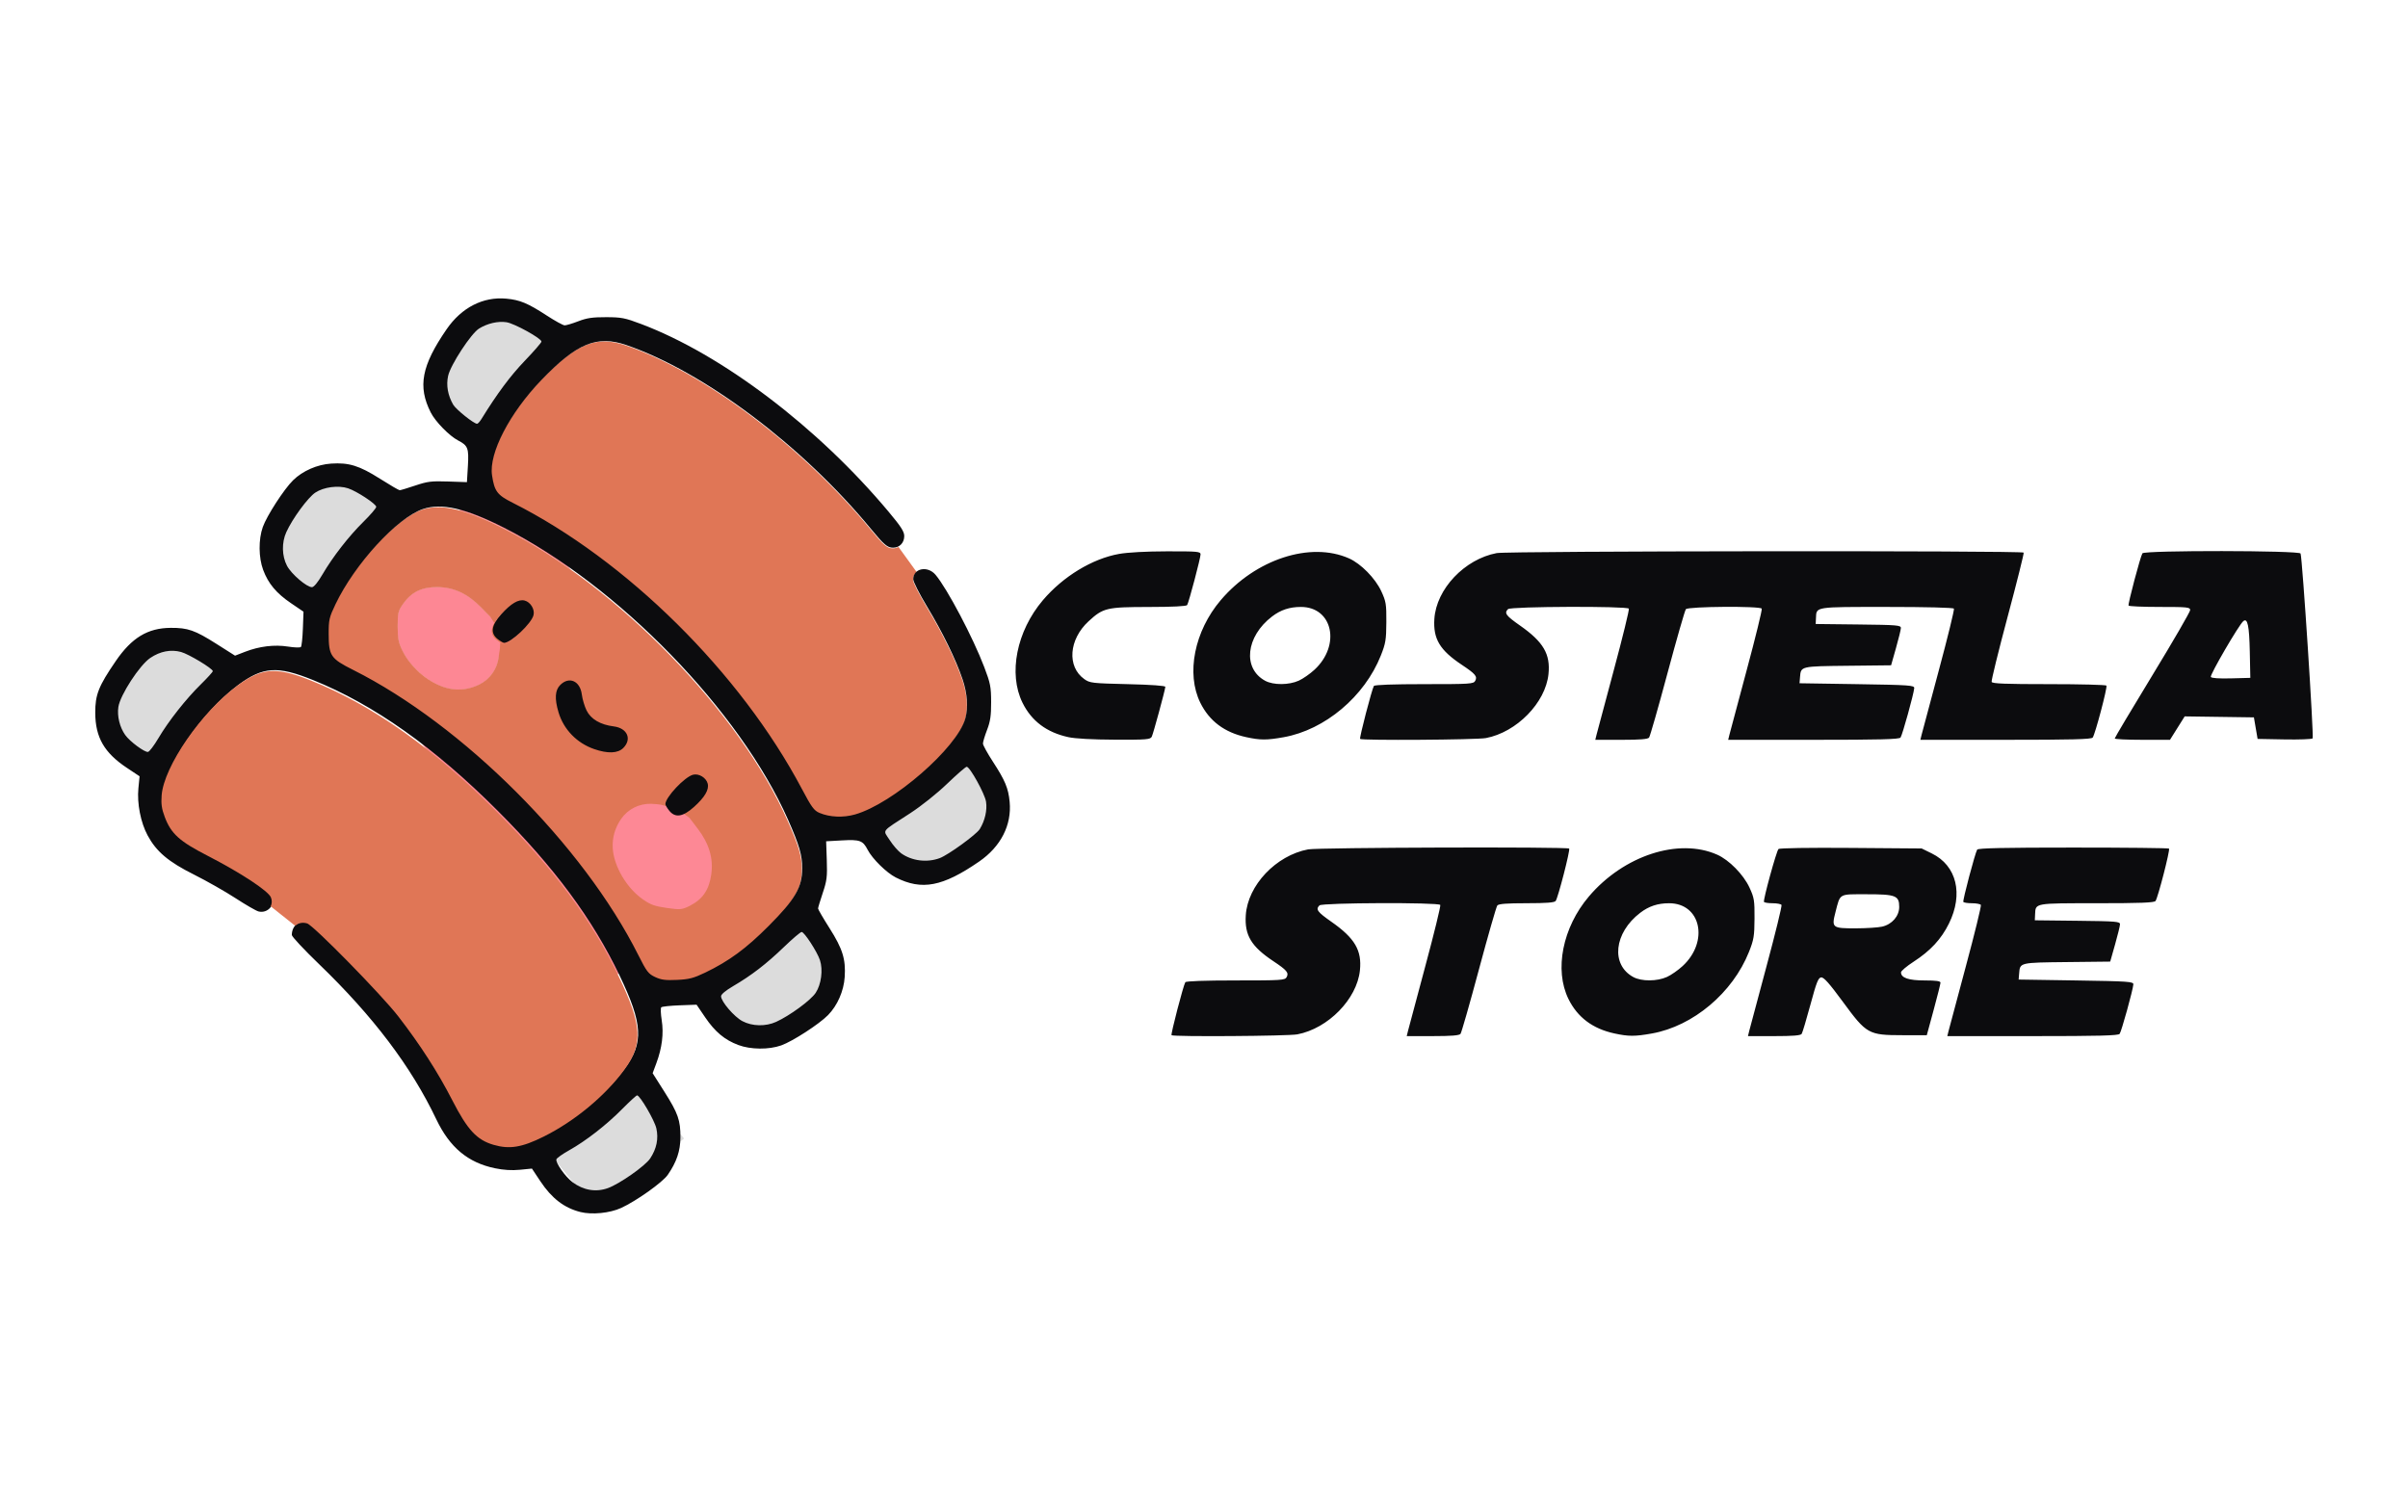 <?xml version="1.0" encoding="UTF-8" standalone="no"?>
<!-- Created with Inkscape (http://www.inkscape.org/) -->

<svg
   xmlns:dc="http://purl.org/dc/elements/1.1/"
   xmlns:cc="http://creativecommons.org/ns#"
   xmlns:rdf="http://www.w3.org/1999/02/22-rdf-syntax-ns#"
   xmlns:svg="http://www.w3.org/2000/svg"
   xmlns="http://www.w3.org/2000/svg"
   xmlns:sodipodi="http://sodipodi.sourceforge.net/DTD/sodipodi-0.dtd"
   xmlns:inkscape="http://www.inkscape.org/namespaces/inkscape"
   width="473mm"
   height="297mm"
   viewBox="0 0 473 297"
   version="1.1"
   id="svg8"
   inkscape:version="0.92.5 (2060ec1f9f, 2020-04-08)"
   sodipodi:docname="logo.svg">
  <defs
     id="defs2" />
  <sodipodi:namedview
     id="base"
     pagecolor="#ffffff"
     bordercolor="#666666"
     borderopacity="1.0"
     inkscape:pageopacity="0.0"
     inkscape:pageshadow="2"
     inkscape:zoom="0.25"
     inkscape:cx="1262.6472"
     inkscape:cy="553.13255"
     inkscape:document-units="mm"
     inkscape:current-layer="layer1"
     showgrid="false"
     inkscape:window-width="1352"
     inkscape:window-height="728"
     inkscape:window-x="6"
     inkscape:window-y="32"
     inkscape:window-maximized="0" />
  <g
     inkscape:label="Camada 1"
     inkscape:groupmode="layer"
     id="layer1">
    <g
       id="g1272"
       transform="translate(202.845,21.945)">
      <rect
         y="93.501"
         x="-60.877"
         height="22.001"
         width="59.261"
         id="rect1216"
         style="opacity:0.99;fill:#dcdcdc;fill-opacity:1;stroke:none;stroke-width:0.824;stroke-miterlimit:4;stroke-dasharray:none;stroke-opacity:1"
         transform="matrix(0.797,0.603,-0.613,0.79,0,0)" />
      <rect
         style="opacity:0.99;fill:#dcdcdc;fill-opacity:1;stroke:none;stroke-width:0.824;stroke-miterlimit:4;stroke-dasharray:none;stroke-opacity:1"
         id="rect1214"
         width="59.261"
         height="22.001"
         x="-66.138"
         y="138.507"
         transform="matrix(0.797,0.603,-0.613,0.79,0,0)" />
      <rect
         y="184.411"
         x="-71.645"
         height="22.001"
         width="59.261"
         id="rect1212"
         style="opacity:0.99;fill:#dcdcdc;fill-opacity:1;stroke:none;stroke-width:0.824;stroke-miterlimit:4;stroke-dasharray:none;stroke-opacity:1"
         transform="matrix(0.797,0.603,-0.613,0.79,0,0)" />
      <rect
         y="90.408"
         x="74.856"
         height="22.333"
         width="28.779"
         id="rect1210"
         style="opacity:0.99;fill:#dcdcdc;fill-opacity:1;stroke:none;stroke-width:1.15;stroke-miterlimit:4;stroke-dasharray:none;stroke-opacity:1"
         transform="matrix(0.632,0.775,-0.776,0.631,0,0)" />
      <rect
         style="opacity:0.99;fill:#dcdcdc;fill-opacity:1;stroke:none;stroke-width:1.15;stroke-miterlimit:4;stroke-dasharray:none;stroke-opacity:1"
         id="rect1208"
         width="28.779"
         height="22.333"
         x="78.925"
         y="136.41"
         transform="matrix(0.632,0.775,-0.776,0.631,0,0)" />
      <path
         inkscape:connector-curvature="0"
         id="path1248"
         d="m -378.945,362.754 c -1.044,-0.003 -2.144,0.208 -3.307,0.635 -1.163,0.427 -2.388,1.071 -3.678,1.934 -1.29,0.862 -2.646,1.944 -4.072,3.246 -1.427,1.303 -2.924,2.826 -4.496,4.574 -1.872,2.082 -3.327,3.999 -4.369,5.775 -0.521,0.888 -0.938,1.741 -1.252,2.561 -0.314,0.819 -0.526,1.605 -0.635,2.361 -0.109,0.756 -0.116,1.482 -0.019,2.18 0.096,0.698 0.296,1.368 0.596,2.014 0.3,0.645 0.702,1.266 1.205,1.863 0.504,0.598 1.108,1.173 1.814,1.729 0.966,0.76 1.982,1.45 2.84,1.951 0.858,0.501 1.559,0.812 1.895,0.812 0.633,0 1.426,-0.223 2.33,-0.627 0.904,-0.404 1.918,-0.987 3,-1.707 2.163,-1.44 4.59,-3.425 6.906,-5.605 2.316,-2.18 4.522,-4.555 6.248,-6.775 0.863,-1.11 1.604,-2.183 2.18,-3.172 0.576,-0.989 0.986,-1.895 1.182,-2.676 0.271,-1.08 0.267,-2.229 0.039,-3.363 -0.228,-1.134 -0.679,-2.253 -1.301,-3.271 -0.622,-1.019 -1.416,-1.938 -2.328,-2.67 -0.912,-0.732 -1.944,-1.279 -3.043,-1.555 -0.56,-0.141 -1.138,-0.211 -1.734,-0.213 z"
         style="opacity:0.99;fill:#fd8794;fill-opacity:1;stroke:none;stroke-width:2.586;stroke-miterlimit:4;stroke-dasharray:none;stroke-opacity:1"
         transform="scale(0.265)" />
      <path
         sodipodi:nodetypes="ccccccccssscccsscccccsccsccccccccccsc"
         inkscape:connector-curvature="0"
         id="path1246"
         d="m -441.26,352.439 c -2.888,-0.016 -5.535,0.208 -7.977,0.688 -2.441,0.48 -4.677,1.215 -6.742,2.225 -2.065,1.01 -3.958,2.294 -5.719,3.869 -1.76,1.575 -3.387,3.44 -4.914,5.615 -0.93,1.325 -1.648,2.404 -2.203,3.436 -0.555,1.032 -0.946,2.016 -1.221,3.145 -0.275,1.129 -0.434,2.403 -0.523,4.02 -0.09,1.616 -0.111,3.573 -0.111,6.066 0,2.286 0.037,4.183 0.139,5.84 0.102,1.657 0.269,3.072 0.531,4.396 0.263,1.324 0.621,2.557 1.104,3.846 0.482,1.288 1.089,2.632 1.85,4.182 0.813,1.656 1.757,3.292 2.812,4.893 1.055,1.6 2.222,3.166 3.48,4.68 1.258,1.513 2.609,2.974 4.031,4.369 1.423,1.395 2.919,2.725 4.467,3.971 1.548,1.246 3.148,2.408 4.783,3.473 1.635,1.065 3.304,2.033 4.986,2.887 1.683,0.853 3.38,1.591 5.072,2.201 1.692,0.61 3.379,1.092 5.041,1.428 1.907,0.385 3.805,0.609 5.691,0.672 1.887,0.063 3.763,-0.036 5.627,-0.295 1.864,-0.259 3.719,-0.679 5.559,-1.26 1.84,-0.581 3.667,-1.324 5.48,-2.227 1.947,-0.969 3.742,-2.176 5.357,-3.576 1.615,-1.4 3.049,-2.993 4.271,-4.738 1.223,-1.745 2.236,-3.641 3.006,-5.645 0.77,-2.004 1.299,-4.116 1.557,-6.293 0.187,-1.575 0.312,-2.8 0.332,-3.816 0.02,-1.016 -0.064,-1.822 -0.299,-2.559 -6.85,-9.465 -7.657,-11.755 -6.205,-23.414 L -409,367.365 c -2.47,-2.522 -4.967,-4.711 -7.512,-6.578 -2.545,-1.867 -5.138,-3.412 -7.799,-4.643 -2.661,-1.231 -5.389,-2.149 -8.207,-2.764 -2.818,-0.614 -5.726,-0.925 -8.742,-0.941 z"
         style="opacity:0.99;fill:#fd8794;fill-opacity:1;stroke:none;stroke-width:2.586;stroke-miterlimit:4;stroke-dasharray:none;stroke-opacity:1"
         transform="scale(0.265)" />
      <path
         inkscape:connector-curvature="0"
         id="path1244"
         d="m -293.451,624.924 c -2.362,-4.65 -4.834,-9.317 -7.496,-14.004 -2.923,-5.147 -6.022,-10.313 -9.281,-15.479 -3.26,-5.166 -6.68,-10.333 -10.248,-15.49 -3.568,-5.157 -7.285,-10.304 -11.135,-15.426 -3.85,-5.121 -7.833,-10.217 -11.938,-15.275 -4.104,-5.058 -8.329,-10.078 -12.66,-15.045 -4.331,-4.967 -8.768,-9.883 -13.299,-14.732 -4.53,-4.849 -9.153,-9.632 -13.855,-14.336 -4.703,-4.704 -9.485,-9.33 -14.332,-13.861 -4.848,-4.531 -9.761,-8.969 -14.727,-13.301 -4.965,-4.331 -9.982,-8.556 -15.037,-12.66 -5.055,-4.104 -10.149,-8.086 -15.268,-11.936 -5.118,-3.849 -10.26,-7.565 -15.414,-11.133 -5.154,-3.567 -10.318,-6.988 -15.48,-10.246 -2.711,-1.711 -5.415,-3.251 -8.123,-4.871 l 160.158,226.68 z"
         style="opacity:0.99;fill:#fd8794;fill-opacity:1;stroke:none;stroke-width:2.586;stroke-miterlimit:4;stroke-dasharray:none;stroke-opacity:1"
         transform="scale(0.265)" />
      <path
         sodipodi:nodetypes="cscccccccsccccccccsccscccccsscccssscccccccccccccccssccsscccccccsccccc"
         inkscape:connector-curvature="0"
         id="path1242"
         d="m -441.26,352.439 c 3.017,0.017 5.924,0.327 8.742,0.941 2.818,0.614 5.546,1.533 8.207,2.764 2.661,1.231 5.254,2.776 7.799,4.643 2.545,1.867 5.041,4.056 7.512,6.578 l 7.004,7.15 14.529,7.197 c -0.201,1.71 -7.716,3.028 -7.748,4.107 -0.033,1.08 17.418,-2.329 17.646,-1.572 0.229,0.756 -4.639,4.927 -4.057,5.666 0.582,0.739 -1.029,-1.029 0,0 1.013,1.013 1.428,4.394 2.008,5.129 0.579,0.735 -6.284,2.151 -6.049,2.887 0.235,0.736 -6.556,1.855 -6.576,2.871 -0.02,1.016 -3.396,1.929 -3.582,3.504 -0.258,2.177 -0.786,4.289 -1.557,6.293 -0.77,2.004 -1.783,3.9 -3.006,5.645 -1.223,1.745 -2.657,3.338 -4.271,4.738 -1.615,1.4 -3.41,2.607 -5.357,3.576 -1.814,0.903 -3.64,1.645 -5.48,2.227 -1.84,0.581 -3.694,1.001 -5.559,1.26 -1.864,0.259 -3.74,0.358 -5.627,0.295 -1.887,-0.063 -3.784,-0.286 -5.691,-0.672 -1.662,-0.336 -3.349,-0.818 -5.041,-1.428 -1.692,-0.61 -3.389,-1.348 -5.072,-2.201 -1.683,-0.853 -3.351,-1.822 -4.986,-2.887 -1.635,-1.065 -3.235,-2.227 -4.783,-3.473 -1.548,-1.246 -3.044,-2.575 -4.467,-3.971 -1.423,-1.395 -2.773,-2.856 -4.031,-4.369 -1.258,-1.513 -2.425,-3.079 -3.48,-4.68 -1.055,-1.6 -1.999,-3.236 -2.812,-4.893 -0.761,-1.549 -1.367,-2.893 -1.85,-4.182 -0.482,-1.288 -0.841,-2.522 -1.104,-3.846 -0.263,-1.324 -0.429,-2.74 -0.531,-4.396 -0.102,-1.657 -0.139,-3.554 -0.139,-5.84 0,-2.494 0.021,-4.45 0.111,-6.066 0.09,-1.616 0.249,-2.891 0.523,-4.02 0.275,-1.129 0.666,-2.113 1.221,-3.145 0.555,-1.031 1.273,-2.111 2.203,-3.436 1.527,-2.175 3.154,-4.04 4.914,-5.615 1.76,-1.575 3.654,-2.859 5.719,-3.869 2.065,-1.01 4.301,-1.745 6.742,-2.225 2.441,-0.479 5.088,-0.703 7.977,-0.688 z m 62.314,10.314 c 0.597,0.002 1.174,0.072 1.734,0.213 1.099,0.276 2.13,0.822 3.043,1.555 0.913,0.732 1.706,1.651 2.328,2.67 0.622,1.019 1.073,2.137 1.301,3.271 0.228,1.134 0.232,2.284 -0.039,3.363 -0.196,0.781 -0.606,1.687 -1.182,2.676 -0.576,0.989 -1.317,2.062 -2.18,3.172 -1.726,2.22 -3.932,4.595 -6.248,6.775 -2.316,2.18 -4.743,4.166 -6.906,5.605 -1.082,0.72 -2.096,1.303 -3,1.707 -0.904,0.404 -1.697,0.627 -2.33,0.627 -0.335,0 -1.036,-0.312 -1.895,-0.812 -0.858,-0.501 -1.874,-1.191 -2.84,-1.951 -0.706,-0.555 -1.311,-1.131 -1.814,-1.729 -0.504,-0.598 -0.905,-1.218 -1.205,-1.863 -0.3,-0.645 -0.5,-1.316 -0.596,-2.014 -0.096,-0.698 -0.089,-1.424 0.019,-2.18 0.109,-0.756 0.32,-1.542 0.635,-2.361 0.314,-0.819 0.731,-1.673 1.252,-2.561 1.042,-1.776 2.497,-3.693 4.369,-5.775 1.572,-1.748 3.07,-3.272 4.496,-4.574 1.427,-1.303 2.782,-2.384 4.072,-3.246 1.29,-0.862 2.515,-1.506 3.678,-1.934 1.163,-0.427 2.263,-0.637 3.307,-0.635 z"
         style="opacity:0.99;fill:#fd8794;fill-opacity:1;stroke:none;stroke-width:2.586;stroke-miterlimit:4;stroke-dasharray:none;stroke-opacity:1"
         transform="scale(0.265)" />
      <path
         inkscape:connector-curvature="0"
         id="rect315"
         d="m -395.15,264.994 -29.945,30.742 c 1.56,0.415 2.973,0.642 4.627,1.172 4.022,1.289 8.33,2.92 12.963,4.904 4.633,1.984 9.592,4.32 14.92,7.018 5.294,2.68 10.61,5.557 15.936,8.615 5.325,3.058 10.659,6.297 15.986,9.703 5.327,3.406 10.648,6.979 15.947,10.701 0.724,0.509 1.439,1.072 2.162,1.586 z"
         style="opacity:0.99;fill:#fd8794;fill-opacity:1;stroke:none;stroke-width:2.586;stroke-miterlimit:4;stroke-dasharray:none;stroke-opacity:1"
         transform="scale(0.265)" />
      <path
         inkscape:connector-curvature="0"
         id="path1196"
         d="m -250.447,492.09 c -0.564,0.004 -1.122,0.07 -1.662,0.205 -0.78,0.196 -1.687,0.606 -2.676,1.182 -0.989,0.576 -2.062,1.317 -3.172,2.18 -2.22,1.726 -4.594,3.934 -6.773,6.25 -2.18,2.316 -4.166,4.743 -5.605,6.906 -0.72,1.082 -1.303,2.096 -1.707,3 -0.404,0.904 -0.627,1.697 -0.627,2.33 0,0.335 0.312,1.035 0.812,1.893 0.501,0.858 1.191,1.874 1.951,2.84 0.555,0.706 1.131,1.311 1.729,1.814 0.598,0.504 1.218,0.905 1.863,1.205 0.645,0.3 1.314,0.5 2.012,0.596 0.698,0.096 1.424,0.089 2.18,-0.019 0.756,-0.109 1.542,-0.32 2.361,-0.635 0.819,-0.314 1.673,-0.731 2.561,-1.252 1.776,-1.042 3.693,-2.497 5.775,-4.369 1.998,-1.796 3.703,-3.494 5.119,-5.102 1.416,-1.607 2.544,-3.125 3.387,-4.557 0.843,-1.432 1.401,-2.779 1.678,-4.049 0.277,-1.269 0.273,-2.46 -0.008,-3.58 -0.241,-0.961 -0.69,-1.872 -1.289,-2.695 -0.599,-0.824 -1.349,-1.561 -2.191,-2.178 -0.843,-0.616 -1.778,-1.11 -2.75,-1.449 -0.972,-0.339 -1.98,-0.523 -2.967,-0.516 z"
         style="fill:#e07656;stroke-width:1.333"
         transform="scale(0.265)" />
      <path
         inkscape:connector-curvature="0"
         id="path1190"
         d="m -343.711,422.316 c -1.147,0.005 -2.335,0.273 -3.52,0.824 -1.184,0.551 -2.364,1.384 -3.5,2.52 -0.971,0.971 -1.725,2.093 -2.262,3.387 -0.537,1.294 -0.857,2.758 -0.963,4.418 -0.105,1.66 0.005,3.514 0.328,5.584 0.323,2.07 0.86,4.355 1.609,6.879 0.472,1.59 1.039,3.14 1.695,4.645 0.656,1.504 1.401,2.961 2.229,4.367 0.828,1.406 1.738,2.76 2.725,4.055 0.987,1.295 2.051,2.531 3.186,3.703 1.135,1.172 2.339,2.28 3.609,3.316 1.27,1.036 2.605,2.001 3.998,2.889 1.393,0.888 2.845,1.698 4.35,2.426 1.505,0.727 3.062,1.372 4.666,1.926 2.531,0.875 4.895,1.513 7.082,1.916 2.187,0.403 4.196,0.57 6.014,0.502 1.818,-0.068 3.445,-0.369 4.869,-0.906 1.424,-0.537 2.646,-1.31 3.652,-2.316 0.826,-0.826 1.492,-1.675 2.006,-2.533 0.514,-0.858 0.877,-1.723 1.094,-2.58 0.217,-0.857 0.288,-1.707 0.223,-2.529 -0.066,-0.823 -0.27,-1.619 -0.604,-2.375 -0.334,-0.756 -0.797,-1.469 -1.385,-2.125 -0.587,-0.656 -1.299,-1.255 -2.125,-1.777 -0.826,-0.523 -1.768,-0.97 -2.818,-1.326 -1.051,-0.357 -2.21,-0.622 -3.471,-0.779 -2.471,-0.309 -4.766,-0.801 -6.869,-1.465 -2.104,-0.664 -4.015,-1.499 -5.717,-2.498 -1.702,-0.999 -3.195,-2.161 -4.461,-3.475 -1.266,-1.314 -2.306,-2.779 -3.102,-4.387 -0.755,-1.525 -1.53,-3.62 -2.17,-5.77 -0.64,-2.149 -1.146,-4.352 -1.363,-6.088 -0.207,-1.654 -0.6,-3.135 -1.141,-4.424 -0.541,-1.289 -1.229,-2.387 -2.029,-3.277 -0.8,-0.891 -1.712,-1.574 -2.697,-2.033 -0.985,-0.46 -2.044,-0.696 -3.139,-0.691 z"
         style="fill:#e07656;stroke-width:1.333"
         transform="scale(0.265)" />
      <path
         inkscape:connector-curvature="0"
         id="path1188"
         d="m -343.711,422.316 c 1.095,-0.005 2.154,0.232 3.139,0.691 0.985,0.46 1.897,1.142 2.697,2.033 0.8,0.891 1.488,1.988 2.029,3.277 0.541,1.289 0.934,2.77 1.141,4.424 0.217,1.736 0.723,3.939 1.363,6.088 0.64,2.149 1.415,4.244 2.17,5.77 0.796,1.608 1.836,3.073 3.102,4.387 1.266,1.314 2.759,2.476 4.461,3.475 1.702,0.999 3.613,1.834 5.717,2.498 2.104,0.664 4.399,1.156 6.869,1.465 1.26,0.158 2.42,0.423 3.471,0.779 1.051,0.357 1.992,0.804 2.818,1.326 0.826,0.523 1.538,1.122 2.125,1.777 0.587,0.656 1.051,1.369 1.385,2.125 0.334,0.756 0.538,1.552 0.604,2.375 0.066,0.823 -0.006,1.672 -0.223,2.529 -0.217,0.857 -0.58,1.722 -1.094,2.58 -0.514,0.858 -1.18,1.707 -2.006,2.533 -1.006,1.006 -2.228,1.779 -3.652,2.316 -1.424,0.537 -3.051,0.839 -4.869,0.906 -1.818,0.068 -3.827,-0.099 -6.014,-0.502 -2.187,-0.403 -4.551,-1.041 -7.082,-1.916 -1.604,-0.554 -3.161,-1.198 -4.666,-1.926 -1.505,-0.727 -2.956,-1.538 -4.35,-2.426 -1.393,-0.888 -2.728,-1.853 -3.998,-2.889 -1.27,-1.036 -2.475,-2.145 -3.609,-3.316 -1.135,-1.172 -2.198,-2.408 -3.186,-3.703 -0.987,-1.295 -1.897,-2.649 -2.725,-4.055 -0.828,-1.406 -1.573,-2.863 -2.229,-4.367 -0.656,-1.504 -1.223,-3.055 -1.695,-4.645 -0.749,-2.524 -1.286,-4.809 -1.609,-6.879 -0.323,-2.07 -0.434,-3.924 -0.328,-5.584 0.105,-1.66 0.426,-3.124 0.963,-4.418 0.537,-1.294 1.291,-2.416 2.262,-3.387 1.136,-1.136 2.316,-1.969 3.5,-2.52 1.184,-0.551 2.372,-0.82 3.52,-0.824 z"
         style="fill:#e07656;stroke-width:1.333"
         transform="scale(0.265)" />
      <path
         inkscape:connector-curvature="0"
         id="path1184"
         d="m -378.945,362.754 c -1.044,-0.003 -2.144,0.208 -3.307,0.635 -1.163,0.427 -2.388,1.071 -3.678,1.934 -1.29,0.862 -2.646,1.944 -4.072,3.246 -1.427,1.303 -2.924,2.826 -4.496,4.574 -1.872,2.082 -3.327,3.999 -4.369,5.775 -0.521,0.888 -0.938,1.741 -1.252,2.561 -0.314,0.819 -0.526,1.605 -0.635,2.361 -0.109,0.756 -0.116,1.482 -0.019,2.18 0.096,0.698 0.296,1.368 0.596,2.014 0.3,0.645 0.702,1.266 1.205,1.863 0.504,0.598 1.108,1.173 1.814,1.729 0.966,0.76 1.982,1.45 2.84,1.951 0.858,0.501 1.559,0.812 1.895,0.812 0.633,0 1.426,-0.223 2.33,-0.627 0.904,-0.404 1.918,-0.987 3,-1.707 2.163,-1.44 4.59,-3.425 6.906,-5.605 2.316,-2.18 4.522,-4.555 6.248,-6.775 0.863,-1.11 1.604,-2.183 2.18,-3.172 0.576,-0.989 0.986,-1.895 1.182,-2.676 0.271,-1.08 0.267,-2.229 0.039,-3.363 -0.228,-1.134 -0.679,-2.253 -1.301,-3.271 -0.622,-1.019 -1.416,-1.938 -2.328,-2.67 -0.912,-0.732 -1.944,-1.279 -3.043,-1.555 -0.56,-0.141 -1.138,-0.211 -1.734,-0.213 z"
         style="fill:#e07656;stroke-width:1.333"
         transform="scale(0.265)" />
      <path
         inkscape:connector-curvature="0"
         id="path1180"
         d="m -317.041,170.311 c -1.831,-0.018 -3.642,0.1 -5.447,0.361 -1.805,0.261 -3.605,0.664 -5.414,1.217 -1.809,0.552 -3.629,1.253 -5.473,2.109 -1.843,0.856 -3.71,1.867 -5.617,3.039 -1.907,1.172 -3.853,2.504 -5.854,4.004 -2,1.5 -4.054,3.169 -6.178,5.01 -4.247,3.681 -8.769,8.055 -13.688,13.172 -2.956,3.075 -5.784,6.232 -8.465,9.434 -2.681,3.202 -5.216,6.45 -7.584,9.705 -2.368,3.255 -4.57,6.518 -6.588,9.754 -2.017,3.235 -3.85,6.444 -5.479,9.586 -1.629,3.142 -3.054,6.219 -4.256,9.195 -1.202,2.976 -2.181,5.851 -2.918,8.588 -0.737,2.737 -1.234,5.336 -1.469,7.76 -0.235,2.424 -0.208,4.673 0.098,6.711 0.447,2.98 0.909,5.383 1.529,7.402 0.31,1.01 0.661,1.924 1.068,2.766 0.408,0.842 0.871,1.612 1.412,2.334 1.082,1.443 2.467,2.693 4.297,3.943 1.83,1.25 4.105,2.501 6.971,3.941 5.282,2.656 10.565,5.473 15.838,8.441 5.273,2.968 10.536,6.088 15.781,9.35 5.245,3.262 10.472,6.666 15.67,10.203 5.198,3.537 10.368,7.205 15.5,10.998 5.132,3.793 10.226,7.71 15.273,11.74 5.047,4.03 10.047,8.174 14.99,12.422 4.943,4.248 9.829,8.601 14.648,13.049 4.82,4.448 9.572,8.991 14.25,13.619 4.678,4.629 9.279,9.342 13.795,14.133 4.516,4.79 8.949,9.656 13.285,14.59 4.336,4.933 8.576,9.934 12.713,14.992 4.137,5.058 8.171,10.173 12.09,15.336 3.919,5.163 7.723,10.373 11.404,15.623 3.681,5.25 7.239,10.538 10.664,15.855 3.425,5.317 6.717,10.665 9.867,16.031 3.15,5.366 6.158,10.752 9.014,16.148 1.802,3.405 3.266,6.114 4.514,8.287 1.247,2.173 2.277,3.812 3.209,5.078 0.932,1.266 1.765,2.159 2.619,2.842 0.854,0.683 1.73,1.156 2.746,1.58 1.92,0.802 3.976,1.43 6.117,1.883 2.141,0.453 4.366,0.73 6.627,0.828 2.261,0.098 4.557,0.018 6.836,-0.242 2.279,-0.26 4.542,-0.701 6.738,-1.324 1.756,-0.499 3.59,-1.127 5.484,-1.875 1.895,-0.748 3.85,-1.614 5.854,-2.584 4.006,-1.941 8.201,-4.301 12.461,-6.977 4.26,-2.676 8.587,-5.668 12.861,-8.871 4.275,-3.203 8.497,-6.617 12.547,-10.139 4.05,-3.521 7.927,-7.15 11.512,-10.781 3.585,-3.632 6.877,-7.267 9.758,-10.801 2.881,-3.534 5.348,-6.966 7.285,-10.193 0.968,-1.614 1.805,-3.176 2.492,-4.674 0.688,-1.498 1.227,-2.931 1.604,-4.287 0.571,-2.058 0.957,-4.242 1.156,-6.527 0.2,-2.285 0.214,-4.67 0.045,-7.133 -0.169,-2.463 -0.521,-5.002 -1.055,-7.592 -0.534,-2.59 -1.249,-5.231 -2.145,-7.898 -1.229,-3.661 -2.763,-7.661 -4.555,-11.904 -1.792,-4.243 -3.841,-8.728 -6.102,-13.361 -2.261,-4.633 -4.732,-9.415 -7.369,-14.248 -2.637,-4.833 -5.438,-9.716 -8.357,-14.557 -2.817,-4.671 -5.378,-9.283 -7.234,-12.951 -0.928,-1.834 -1.679,-3.432 -2.199,-4.684 -0.52,-1.251 -0.809,-2.156 -0.809,-2.604 0,-1.289 0.265,-2.427 0.736,-3.402 0.471,-0.976 1.148,-1.788 1.969,-2.428 l -13.514,-18.672 c -0.6,0.338 -1.251,0.603 -1.945,0.783 -0.694,0.18 -1.432,0.275 -2.203,0.275 -1.048,0 -1.989,-0.132 -2.963,-0.514 -0.974,-0.382 -1.98,-1.014 -3.164,-2.02 -1.184,-1.006 -2.545,-2.385 -4.223,-4.256 -1.678,-1.871 -3.674,-4.234 -6.131,-7.211 -6.378,-7.731 -13.1,-15.353 -20.092,-22.811 -6.992,-7.457 -14.252,-14.75 -21.711,-21.824 -7.459,-7.074 -15.115,-13.93 -22.895,-20.512 -7.78,-6.582 -15.684,-12.89 -23.639,-18.869 -7.955,-5.979 -15.961,-11.628 -23.945,-16.895 -7.984,-5.267 -15.946,-10.149 -23.812,-14.594 -3.933,-2.222 -7.842,-4.336 -11.719,-6.332 -3.877,-1.996 -7.722,-3.875 -11.523,-5.631 -3.802,-1.756 -7.561,-3.39 -11.27,-4.893 -3.709,-1.503 -7.366,-2.874 -10.963,-4.109 -2.727,-0.937 -5.347,-1.659 -7.896,-2.154 -2.549,-0.495 -5.027,-0.763 -7.469,-0.787 z"
         style="fill:#e07656;stroke-width:1.333"
         transform="scale(0.265)" />
      <rect
         y="180.527"
         x="84.528"
         height="22.333"
         width="28.779"
         id="rect1206"
         style="opacity:0.99;fill:#dcdcdc;fill-opacity:1;stroke:none;stroke-width:1.15;stroke-miterlimit:4;stroke-dasharray:none;stroke-opacity:1"
         transform="matrix(0.632,0.775,-0.776,0.631,0,0)" />
      <path
         sodipodi:nodetypes="cscscsccccsccccscccssssccsccccsscscccccsccsccscsscsscccscscccssscssssscccscsscsssccccccsccccsccccssccccccccc"
         inkscape:connector-curvature="0"
         id="path1182"
         d="m -441.525,293.205 c -2.035,0.028 -3.98,0.201 -5.85,0.514 -1.869,0.313 -3.662,0.766 -5.391,1.357 -2.393,0.819 -4.978,2.071 -7.697,3.693 -2.719,1.622 -5.573,3.614 -8.504,5.914 -2.93,2.3 -5.938,4.908 -8.965,7.76 -3.027,2.852 -6.072,5.949 -9.08,9.229 -3.008,3.279 -5.978,6.739 -8.852,10.32 -2.874,3.581 -5.652,7.282 -8.277,11.039 -2.625,3.757 -5.098,7.571 -7.359,11.379 -2.261,3.808 -4.311,7.61 -6.094,11.344 -1.165,2.44 -2.064,4.384 -2.758,6.088 -0.694,1.704 -1.184,3.169 -1.525,4.654 -0.342,1.486 -0.536,2.993 -0.645,4.777 -0.109,1.784 -0.131,3.847 -0.125,6.447 0.009,4.065 0.106,7.248 0.508,9.865 0.201,1.309 0.477,2.477 0.857,3.543 0.38,1.066 0.865,2.03 1.479,2.934 0.614,0.903 1.356,1.746 2.258,2.566 0.901,0.82 1.96,1.617 3.203,2.434 2.486,1.633 5.711,3.339 9.889,5.436 5.097,2.558 10.224,5.305 15.367,8.227 5.143,2.922 10.303,6.017 15.465,9.275 5.162,3.258 10.327,6.679 15.48,10.246 5.154,3.568 10.296,7.283 15.414,11.133 5.118,3.849 10.212,7.831 15.268,11.936 5.055,4.104 10.072,8.329 15.037,12.66 4.965,4.331 9.879,8.769 14.727,13.301 4.848,4.531 9.629,9.157 14.332,13.861 4.703,4.704 9.325,9.487 13.855,14.336 4.53,4.849 8.968,9.765 13.299,14.732 4.331,4.967 8.556,9.987 12.66,15.045 4.104,5.058 8.088,10.154 11.938,15.275 3.85,5.121 7.566,10.268 11.135,15.426 3.568,5.157 6.988,10.324 10.248,15.49 3.26,5.166 6.358,10.331 9.281,15.479 2.923,5.147 5.672,10.278 8.232,15.379 1.53,3.05 2.759,5.442 3.818,7.352 1.06,1.91 1.951,3.336 2.809,4.455 0.857,1.119 1.682,1.932 2.605,2.611 0.923,0.679 1.946,1.225 3.203,1.814 1.125,0.527 2.17,0.95 3.238,1.279 1.068,0.33 2.159,0.567 3.377,0.727 2.436,0.319 5.38,0.323 9.66,0.123 2.228,-0.104 4.112,-0.236 5.814,-0.439 1.702,-0.203 3.222,-0.478 4.727,-0.865 1.504,-0.387 2.992,-0.887 4.625,-1.541 1.633,-0.654 3.411,-1.463 5.5,-2.469 4.48,-2.157 8.633,-4.36 12.607,-6.713 3.974,-2.353 7.768,-4.858 11.527,-7.621 3.76,-2.763 7.486,-5.784 11.322,-9.172 3.837,-3.388 7.783,-7.141 11.988,-11.367 4.895,-4.92 8.888,-9.16 12.125,-12.971 1.618,-1.905 3.048,-3.702 4.307,-5.424 1.259,-1.722 2.347,-3.369 3.283,-4.971 0.936,-1.602 1.718,-3.157 2.367,-4.701 0.649,-1.544 1.165,-3.076 1.564,-4.625 0.4,-1.549 0.685,-3.116 0.871,-4.732 0.187,-1.617 0.275,-3.282 0.285,-5.029 0.014,-2.459 -0.106,-4.757 -0.426,-7.119 -0.32,-2.362 -0.841,-4.788 -1.625,-7.502 -0.784,-2.714 -1.832,-5.715 -3.209,-9.229 -1.377,-3.513 -3.083,-7.539 -5.184,-12.301 -2.231,-5.058 -4.677,-10.164 -7.322,-15.303 -2.646,-5.139 -5.491,-10.309 -8.521,-15.498 -3.03,-5.189 -6.246,-10.397 -9.631,-15.605 -3.385,-5.209 -6.94,-10.418 -10.65,-15.615 -3.711,-5.198 -7.578,-10.383 -11.584,-15.539 -4.006,-5.156 -8.152,-10.283 -12.424,-15.367 -4.272,-5.084 -8.67,-10.124 -13.178,-15.105 -4.508,-4.981 -9.126,-9.904 -13.84,-14.752 -4.714,-4.848 -9.525,-9.623 -14.416,-14.307 -4.891,-4.684 -9.861,-9.278 -14.898,-13.768 -5.038,-4.49 -10.142,-8.874 -15.297,-13.139 -5.155,-4.264 -10.36,-8.409 -15.602,-12.418 -5.242,-4.009 -10.521,-7.881 -15.82,-11.604 -5.299,-3.723 -10.62,-7.295 -15.947,-10.701 -5.327,-3.406 -10.661,-6.645 -15.986,-9.703 -5.325,-3.058 -10.642,-5.935 -15.936,-8.615 -5.328,-2.697 -10.287,-5.034 -14.92,-7.018 -4.633,-1.984 -8.941,-3.615 -12.963,-4.904 -4.022,-1.289 -7.76,-2.236 -11.256,-2.85 -3.496,-0.614 -6.748,-0.896 -9.801,-0.854 z m 0.266,59.234 c 12.066,0.067 22.378,4.838 32.26,14.926 l 7.004,7.15 4.404,6.697 c 5.623,6.558 3.006,9.101 2.859,13.402 -0.196,5.725 -0.346,3.39 -1.092,9.689 -1.032,8.709 -6.403,16.375 -14.191,20.252 -7.256,3.612 -14.728,4.651 -22.357,3.109 -13.298,-2.687 -28.166,-14.65 -34.674,-27.9 -3.044,-6.198 -3.623,-9.119 -3.623,-18.264 0,-9.975 0.339,-11.368 4.059,-16.666 6.108,-8.7 13.798,-12.46 25.352,-12.396 z m 54.166,39.615 c -1.082,0.72 -2.096,1.303 -3,1.707 -0.904,0.404 -1.697,0.627 -2.33,0.627 -0.335,0 -1.036,-0.312 -1.895,-0.812 -0.858,-0.501 -1.874,-1.191 -2.84,-1.951 -0.706,-0.555 -1.311,-1.131 -1.814,-1.729 -0.504,-0.598 -0.905,-1.218 -1.205,-1.863 -0.3,-0.645 -0.5,-1.316 -0.596,-2.014 -0.096,-0.698 -0.089,-1.424 0.019,-2.18 0.109,-0.756 0.32,-1.542 0.635,-2.361 0.314,-0.819 0.731,-1.673 1.252,-2.561 1.042,-1.776 2.497,-3.693 4.369,-5.775 22.217,-22.537 30.967,3.076 7.404,18.912 z"
         style="fill:#e07656;stroke-width:1.333"
         transform="scale(0.265)" />
      <path
         sodipodi:nodetypes="cccscccsccccccccccccccccccccccasccccccc"
         inkscape:connector-curvature="0"
         style="opacity:0.99;fill:#fd8895;fill-opacity:1;stroke:none;stroke-width:0.684;stroke-miterlimit:4;stroke-dasharray:none;stroke-opacity:1"
         d="m -63.13,149.836 c -0.106,0.757 -0.265,1.441 -0.483,2.062 -0.218,0.621 -0.496,1.178 -0.839,1.681 -0.343,0.502 -0.751,0.949 -1.231,1.35 -0.479,0.401 -1.03,0.756 -1.657,1.073 -0.382,0.193 -0.692,0.34 -0.983,0.446 -0.291,0.106 -0.564,0.171 -0.87,0.2 -0.306,0.029 -0.646,0.022 -1.072,-0.016 -0.427,-0.038 -0.94,-0.107 -1.593,-0.202 -0.599,-0.087 -1.094,-0.169 -1.524,-0.258 -0.43,-0.09 -0.794,-0.187 -1.131,-0.306 -0.337,-0.119 -0.646,-0.26 -0.965,-0.435 -0.319,-0.175 -0.648,-0.385 -1.025,-0.643 -0.403,-0.276 -0.795,-0.585 -1.174,-0.922 -0.379,-0.337 -0.745,-0.702 -1.093,-1.089 -0.348,-0.387 -0.679,-0.796 -0.991,-1.222 -0.311,-0.426 -0.603,-0.868 -0.87,-1.321 -0.267,-0.453 -0.511,-0.916 -0.727,-1.384 -0.217,-0.469 -0.407,-0.942 -0.566,-1.415 -0.159,-0.473 -0.288,-0.946 -0.383,-1.412 -0.095,-0.466 -0.157,-0.926 -0.182,-1.374 -0.028,-0.514 -0.015,-1.019 0.041,-1.516 0.055,-0.496 0.152,-0.984 0.291,-1.462 0.139,-0.478 0.319,-0.948 0.541,-1.408 0.222,-0.46 0.486,-0.91 0.791,-1.35 0.328,-0.473 0.712,-0.897 1.14,-1.267 0.428,-0.37 0.9,-0.684 1.403,-0.938 0.503,-0.254 1.038,-0.447 1.592,-0.572 0.554,-0.125 1.127,-0.184 1.707,-0.168 0.419,0.011 0.745,0.025 1.012,0.058 0.267,0.033 0.535,0.044 0.799,0.093 0.405,0.075 0.799,0.207 1.197,0.305 1.869,0.463 2.093,0.465 4.557,2.293 l 1.606,2.106 c 0.566,0.743 1.045,1.48 1.437,2.217 0.392,0.737 0.698,1.475 0.919,2.219 0.221,0.743 0.358,1.493 0.412,2.254 0.054,0.761 0.024,1.534 -0.086,2.325 z"
         id="path1250" />
      <path
         style="fill:#0c0c0e;stroke-width:0.353"
         d="m -88.824,216.168 c -3.19,-0.801 -5.641,-2.682 -7.876,-6.043 l -1.657,-2.492 -2.361,0.233 c -1.579,0.156 -3.2,0.058 -4.894,-0.295 -5.327,-1.111 -8.896,-4.092 -11.542,-9.643 -4.934,-10.35 -12.382,-20.203 -23.037,-30.477 -2.932,-2.827 -5.331,-5.394 -5.331,-5.705 0,-1.863 1.529,-3.055 3.238,-2.525 1.26,0.391 14.582,13.978 17.859,18.215 4.31,5.573 7.776,10.958 10.61,16.483 2.972,5.795 4.802,7.77 8.084,8.724 3.136,0.912 5.548,0.518 9.813,-1.602 6.056,-3.01 12.036,-7.958 15.802,-13.074 3.74,-5.081 3.534,-8.749 -1.029,-18.279 -5.309,-11.09 -12.789,-21.196 -23.963,-32.378 -12.412,-12.42 -24.312,-20.842 -36.25,-25.656 -6.979,-2.814 -9.792,-2.634 -14.644,0.938 -7.04,5.183 -14.381,15.824 -14.819,21.483 -0.133,1.72 0.002,2.658 0.618,4.289 1.235,3.271 2.865,4.741 8.433,7.602 6.436,3.308 11.848,6.867 12.375,8.14 0.701,1.692 -0.869,3.463 -2.669,3.011 -0.458,-0.115 -2.49,-1.287 -4.514,-2.605 -2.024,-1.318 -5.709,-3.41 -8.189,-4.65 -5.007,-2.504 -7.36,-4.494 -9.081,-7.682 -1.364,-2.526 -2.102,-6.299 -1.811,-9.255 l 0.233,-2.361 -2.492,-1.657 c -4.449,-2.958 -6.192,-5.985 -6.216,-10.798 -0.018,-3.567 0.646,-5.244 4.033,-10.189 3.139,-4.584 6.28,-6.484 10.765,-6.516 3.393,-0.024 4.766,0.456 9.004,3.143 l 3.658,2.32 1.961,-0.76 c 2.812,-1.089 5.774,-1.448 8.454,-1.024 1.243,0.197 2.378,0.231 2.523,0.077 0.145,-0.154 0.318,-1.777 0.386,-3.606 l 0.123,-3.326 -2.469,-1.679 c -2.873,-1.953 -4.447,-3.837 -5.454,-6.528 -0.904,-2.416 -0.934,-5.992 -0.072,-8.424 0.785,-2.213 4.161,-7.43 5.942,-9.182 1.88,-1.849 4.735,-3.101 7.484,-3.282 3.487,-0.23 5.536,0.404 9.564,2.958 1.973,1.251 3.728,2.274 3.901,2.274 0.173,0 1.548,-0.414 3.056,-0.92 2.413,-0.81 3.186,-0.905 6.446,-0.794 l 3.704,0.127 0.189,-3.175 c 0.208,-3.494 0.008,-4.016 -1.919,-5.013 -1.718,-0.889 -4.464,-3.695 -5.376,-5.494 -2.593,-5.117 -1.814,-9.198 3.123,-16.368 2.932,-4.258 7.169,-6.426 11.723,-5.998 2.687,0.252 4.203,0.885 7.922,3.305 1.629,1.06 3.217,1.933 3.528,1.94 0.311,0.007 1.518,-0.354 2.682,-0.802 1.686,-0.649 2.798,-0.812 5.468,-0.805 3.007,0.008 3.714,0.146 6.879,1.343 15.92,6.017 34.707,20.269 48.6,36.868 2.445,2.922 3.082,3.913 3.082,4.796 0,1.319 -0.925,2.281 -2.194,2.281 -1.109,0 -1.76,-0.553 -4.36,-3.704 -13.5,-16.363 -32.812,-30.879 -48.04,-36.108 -5.773,-1.982 -9.738,-0.349 -16.678,6.871 -6.257,6.51 -10.347,14.401 -9.7,18.715 0.473,3.153 1.009,3.869 4.042,5.394 22.361,11.243 44.74,33.387 56.828,56.232 1.907,3.604 2.388,4.257 3.463,4.707 2.032,0.849 4.639,0.962 6.964,0.302 7.435,-2.111 20.063,-13.092 21.658,-18.833 0.605,-2.178 0.419,-4.89 -0.529,-7.713 -1.301,-3.875 -3.891,-9.183 -6.98,-14.306 -1.491,-2.472 -2.71,-4.881 -2.71,-5.355 0,-2.162 2.828,-2.726 4.386,-0.875 2.299,2.732 7.356,12.318 9.565,18.132 1.206,3.173 1.342,3.865 1.35,6.879 0.007,2.67 -0.156,3.782 -0.805,5.468 -0.448,1.164 -0.809,2.371 -0.802,2.682 0.007,0.311 0.88,1.899 1.94,3.528 2.42,3.719 3.052,5.235 3.305,7.922 0.428,4.554 -1.74,8.791 -5.998,11.723 -7.17,4.937 -11.252,5.716 -16.368,3.123 -1.827,-0.926 -4.609,-3.664 -5.528,-5.442 -0.941,-1.82 -1.532,-2.037 -5.017,-1.841 l -3.136,0.176 0.127,3.704 c 0.111,3.26 0.016,4.033 -0.794,6.446 -0.506,1.508 -0.92,2.883 -0.92,3.056 0,0.173 1.023,1.928 2.274,3.901 2.554,4.028 3.188,6.077 2.958,9.564 -0.181,2.749 -1.433,5.604 -3.282,7.484 -1.752,1.781 -6.969,5.158 -9.182,5.942 -2.433,0.863 -6.009,0.832 -8.424,-0.072 -2.691,-1.007 -4.575,-2.58 -6.528,-5.454 l -1.679,-2.469 -3.326,0.123 c -1.829,0.068 -3.452,0.241 -3.606,0.386 -0.154,0.145 -0.117,1.284 0.082,2.533 0.419,2.624 0.068,5.447 -1.05,8.45 l -0.732,1.966 2.316,3.653 c 2.684,4.233 3.163,5.607 3.14,8.999 -0.018,2.64 -0.755,4.814 -2.475,7.305 -1.027,1.487 -6.179,5.15 -9.171,6.52 -2.215,1.014 -5.727,1.366 -7.982,0.8 z m 5.391,-4.7 c 2.316,-0.839 7.333,-4.362 8.305,-5.831 1.262,-1.907 1.665,-3.875 1.21,-5.905 -0.354,-1.58 -3.216,-6.483 -3.784,-6.483 -0.154,0 -1.467,1.203 -2.918,2.672 -3.074,3.115 -7.13,6.273 -10.422,8.114 -1.28,0.716 -2.407,1.51 -2.504,1.764 -0.239,0.622 1.743,3.45 3.156,4.503 2.151,1.603 4.611,2.015 6.958,1.165 z m 33.044,-32.66 c 2.672,-1.213 6.803,-4.246 7.766,-5.701 1.097,-1.658 1.47,-4.515 0.839,-6.427 -0.543,-1.645 -3.068,-5.533 -3.594,-5.533 -0.227,0 -1.796,1.334 -3.487,2.964 -3.422,3.299 -6.393,5.587 -9.96,7.67 -1.471,0.859 -2.383,1.623 -2.382,1.994 0.003,1.041 2.577,4.043 4.199,4.898 1.93,1.017 4.559,1.071 6.619,0.136 z m -13.994,-9.647 c 4.741,-2.283 8.103,-4.754 12.553,-9.227 5.181,-5.207 6.541,-7.535 6.562,-11.233 0.015,-2.603 -0.54,-4.525 -2.763,-9.565 -9.445,-21.412 -33.431,-46.079 -55.841,-57.425 -7.518,-3.806 -12.264,-4.891 -15.923,-3.639 -5.065,1.733 -13.379,10.798 -17.152,18.7 -1.233,2.582 -1.343,3.06 -1.337,5.812 0.009,4.302 0.392,4.866 4.813,7.084 21.576,10.827 45.185,34.444 56.022,56.039 1.62,3.228 1.96,3.671 3.29,4.295 1.191,0.558 2.041,0.669 4.306,0.563 2.358,-0.11 3.258,-0.342 5.468,-1.406 z m -7.03,-31.875 c -0.402,-0.511 -0.731,-1.075 -0.731,-1.252 0,-1.341 3.788,-5.366 5.44,-5.78 1.143,-0.287 2.581,0.592 2.873,1.755 0.298,1.185 -0.578,2.673 -2.692,4.574 -2.203,1.981 -3.714,2.199 -4.89,0.704 z m -14.725,-12.071 c -3.395,-1.173 -6,-3.864 -7,-7.23 -0.793,-2.671 -0.688,-4.335 0.34,-5.362 1.748,-1.748 3.907,-0.794 4.24,1.874 0.115,0.919 0.535,2.331 0.935,3.138 0.842,1.702 2.716,2.801 5.331,3.128 2.668,0.333 3.622,2.492 1.874,4.24 -1.065,1.065 -3.041,1.139 -5.72,0.213 z m -18.943,-21.598 c -1.495,-1.176 -1.277,-2.686 0.704,-4.89 1.901,-2.114 3.388,-2.99 4.574,-2.692 1.163,0.292 2.042,1.731 1.755,2.873 -0.415,1.652 -4.44,5.44 -5.78,5.44 -0.177,0 -0.741,-0.329 -1.252,-0.731 z m 86.825,43.023 c 1.676,-0.622 7.211,-4.64 7.87,-5.713 1.011,-1.645 1.48,-3.694 1.229,-5.367 -0.232,-1.548 -3.175,-6.87 -3.799,-6.87 -0.201,0 -1.926,1.498 -3.833,3.329 -2.012,1.931 -5.067,4.369 -7.275,5.805 -5.884,3.827 -5.376,3.159 -4.015,5.28 0.643,1.002 1.658,2.17 2.255,2.595 2.103,1.497 5.075,1.867 7.568,0.942 z M -171.726,123.073 c 1.989,-3.368 5.41,-7.707 8.357,-10.601 1.279,-1.256 2.325,-2.41 2.325,-2.565 0,-0.504 -4.736,-3.361 -6.247,-3.768 -2.01,-0.541 -4.098,-0.136 -6.032,1.17 -2.098,1.416 -5.919,7.289 -6.272,9.639 -0.269,1.795 0.268,3.988 1.349,5.508 0.902,1.269 3.815,3.43 4.473,3.319 0.275,-0.046 1.196,-1.263 2.047,-2.703 z m 32.199,-32.126 c 2.044,-3.5 5.188,-7.542 8.09,-10.402 1.373,-1.353 2.496,-2.666 2.496,-2.918 0,-0.562 -3.819,-3.074 -5.533,-3.639 -1.912,-0.631 -4.769,-0.258 -6.427,0.839 -1.455,0.963 -4.488,5.094 -5.701,7.766 -0.935,2.059 -0.881,4.689 0.136,6.619 0.855,1.622 3.857,4.196 4.898,4.199 0.373,0.001 1.148,-0.934 2.041,-2.463 z m 31.276,-30.608 c 3.027,-4.913 5.667,-8.461 8.457,-11.368 1.82,-1.896 3.309,-3.611 3.309,-3.812 0,-0.624 -5.322,-3.567 -6.87,-3.799 -1.678,-0.252 -3.723,0.219 -5.379,1.237 -1.572,0.966 -5.611,7.138 -6.087,9.3 -0.408,1.855 -0.06,3.826 0.998,5.657 0.545,0.944 4.056,3.755 4.689,3.755 0.158,0 0.556,-0.437 0.885,-0.97 z M 27.279,181.429 c -0.182,-0.182 2.31,-9.766 2.705,-10.405 0.137,-0.222 3.808,-0.354 9.887,-0.354 9.068,0 9.69,-0.041 10.02,-0.657 0.46,-0.859 0.045,-1.355 -2.622,-3.132 -4.339,-2.891 -5.657,-5.09 -5.407,-9.018 0.374,-5.876 5.936,-11.752 12.248,-12.941 1.991,-0.375 50.907,-0.526 51.274,-0.159 0.246,0.246 -2.186,9.687 -2.652,10.296 -0.244,0.319 -1.83,0.441 -5.72,0.441 -3.878,0 -5.482,0.123 -5.742,0.441 -0.198,0.243 -1.828,5.918 -3.622,12.612 -1.794,6.694 -3.417,12.369 -3.606,12.612 -0.248,0.317 -1.786,0.441 -5.455,0.441 h -5.11 l 0.236,-0.97 c 0.13,-0.534 1.659,-6.257 3.399,-12.718 1.74,-6.462 3.07,-11.899 2.956,-12.083 -0.325,-0.525 -23.202,-0.44 -23.731,0.089 -0.787,0.787 -0.43,1.277 2.354,3.228 4.597,3.221 5.998,5.612 5.591,9.546 -0.581,5.624 -6.248,11.417 -12.291,12.563 -1.827,0.346 -24.38,0.499 -24.712,0.167 z m 86.98,-0.348 c -4.258,-0.926 -7.239,-3.163 -9.012,-6.765 -2.817,-5.722 -1.159,-14.056 4.005,-20.137 6.839,-8.054 17.622,-11.572 25.196,-8.222 2.35,1.039 5.174,3.914 6.353,6.466 0.929,2.012 1.012,2.52 0.991,6.076 -0.021,3.454 -0.14,4.174 -1.082,6.546 -3.202,8.061 -10.98,14.603 -19.078,16.047 -3.348,0.597 -4.588,0.595 -7.372,-0.011 z M 124.597,169.984 c 0.813,-0.369 2.194,-1.331 3.069,-2.138 5.224,-4.815 3.599,-12.351 -2.661,-12.343 -2.226,0.003 -3.959,0.577 -5.66,1.874 -5.165,3.94 -5.83,10.23 -1.336,12.64 1.608,0.862 4.648,0.847 6.588,-0.034 z m 16.144,10.653 c 0.13,-0.534 1.659,-6.257 3.399,-12.718 1.74,-6.462 3.07,-11.899 2.956,-12.083 -0.114,-0.184 -0.902,-0.334 -1.753,-0.334 -0.85,0 -1.612,-0.119 -1.692,-0.265 -0.199,-0.36 2.438,-9.971 2.849,-10.382 0.194,-0.194 5.983,-0.284 14.226,-0.22 l 13.898,0.107 1.993,0.979 c 4.887,2.4 6.241,7.954 3.361,13.781 -1.508,3.052 -3.645,5.357 -6.944,7.491 -1.357,0.878 -2.467,1.817 -2.467,2.088 0,1.084 1.484,1.59 4.665,1.59 2.246,0 3.095,0.121 3.089,0.441 -0.004,0.243 -0.611,2.663 -1.349,5.38 l -1.342,4.939 -4.736,-0.004 c -6.723,-0.006 -7.083,-0.207 -11.744,-6.556 -2.653,-3.614 -3.753,-4.853 -4.263,-4.8 -0.574,0.06 -0.922,0.942 -2.117,5.363 -0.786,2.91 -1.558,5.49 -1.715,5.733 -0.207,0.32 -1.699,0.441 -5.418,0.441 h -5.133 l 0.236,-0.97 z m 26.122,-20.539 c 1.954,-0.451 3.351,-2.067 3.351,-3.876 0,-2.221 -0.68,-2.484 -6.416,-2.484 -5.53,0 -5.135,-0.226 -6.095,3.479 -0.807,3.113 -0.665,3.226 3.999,3.216 2.062,-0.005 4.384,-0.155 5.16,-0.334 z m 13.036,20.539 c 0.13,-0.534 1.659,-6.257 3.399,-12.718 1.74,-6.462 3.07,-11.899 2.956,-12.083 -0.114,-0.184 -0.902,-0.334 -1.752,-0.334 -0.85,0 -1.612,-0.119 -1.692,-0.265 -0.158,-0.286 2.31,-9.605 2.719,-10.268 0.182,-0.294 5.287,-0.403 18.867,-0.403 10.24,0 18.707,0.09 18.817,0.199 0.246,0.246 -2.186,9.687 -2.652,10.296 -0.258,0.336 -2.994,0.441 -11.54,0.441 -12.334,0 -12.014,-0.058 -12.118,2.195 l -0.053,1.156 8.378,0.095 c 7.685,0.087 8.377,0.145 8.355,0.706 -0.013,0.336 -0.451,2.119 -0.973,3.962 l -0.95,3.351 -8.514,0.094 c -9.306,0.103 -9.199,0.078 -9.374,2.223 l -0.098,1.211 11.289,0.176 c 10.367,0.162 11.285,0.226 11.242,0.779 -0.087,1.129 -2.343,9.273 -2.692,9.716 -0.269,0.342 -4.117,0.441 -17.099,0.441 H 179.663 Z M 7.015,122.873 c -4.258,-0.926 -7.239,-3.163 -9.012,-6.765 -2.817,-5.722 -1.159,-14.056 4.005,-20.137 3.967,-4.671 9.702,-8.156 14.965,-9.094 1.712,-0.305 5.325,-0.5 9.396,-0.508 6.071,-0.011 6.614,0.038 6.61,0.605 -0.005,0.733 -2.302,9.418 -2.631,9.95 -0.146,0.236 -2.842,0.371 -7.527,0.376 -8.29,0.009 -8.978,0.172 -11.847,2.817 -3.869,3.567 -4.263,8.904 -0.838,11.347 1.096,0.781 1.513,0.83 8.56,0.998 4.63,0.11 7.392,0.309 7.366,0.529 -0.105,0.873 -2.382,9.237 -2.665,9.79 -0.285,0.558 -0.986,0.615 -7.271,0.589 -4.364,-0.018 -7.758,-0.203 -9.111,-0.497 z m 34.925,0 c -4.258,-0.926 -7.239,-3.163 -9.012,-6.765 -2.817,-5.722 -1.159,-14.056 4.005,-20.137 6.839,-8.054 17.622,-11.572 25.196,-8.222 2.35,1.039 5.174,3.914 6.353,6.466 0.929,2.012 1.012,2.52 0.991,6.076 -0.021,3.454 -0.14,4.174 -1.082,6.546 -3.202,8.061 -10.98,14.603 -19.078,16.047 -3.348,0.597 -4.588,0.595 -7.372,-0.011 z m 10.337,-11.098 c 0.813,-0.369 2.194,-1.331 3.069,-2.138 5.224,-4.815 3.599,-12.351 -2.661,-12.343 -2.226,0.003 -3.959,0.577 -5.66,1.874 -5.165,3.94 -5.83,10.23 -1.336,12.64 1.608,0.862 4.648,0.847 6.588,-0.034 z m 12.044,11.445 c -0.182,-0.182 2.31,-9.766 2.705,-10.405 0.137,-0.222 3.808,-0.354 9.887,-0.354 9.068,0 9.69,-0.041 10.02,-0.657 0.46,-0.859 0.045,-1.355 -2.622,-3.132 -4.339,-2.891 -5.657,-5.09 -5.407,-9.018 0.374,-5.876 5.936,-11.752 12.248,-12.941 2.229,-0.42 103.276,-0.511 103.511,-0.093 0.082,0.146 -1.338,5.821 -3.155,12.612 -1.817,6.791 -3.229,12.546 -3.138,12.788 0.128,0.34 2.711,0.441 11.269,0.441 6.107,0 11.182,0.129 11.28,0.286 0.22,0.355 -2.225,9.604 -2.699,10.209 -0.267,0.342 -4.115,0.441 -17.097,0.441 h -16.752 l 0.236,-0.97 c 0.13,-0.534 1.659,-6.257 3.399,-12.718 1.74,-6.462 3.07,-11.899 2.956,-12.083 -0.124,-0.201 -5.394,-0.334 -13.195,-0.334 -14.299,0 -13.8,-0.079 -13.904,2.195 l -0.053,1.156 8.378,0.095 c 7.685,0.087 8.377,0.145 8.355,0.706 -0.013,0.336 -0.451,2.119 -0.973,3.962 l -0.95,3.351 -8.514,0.094 c -9.306,0.103 -9.2,0.078 -9.374,2.223 l -0.098,1.211 11.289,0.176 c 10.367,0.162 11.285,0.226 11.242,0.779 -0.087,1.129 -2.343,9.273 -2.692,9.716 -0.269,0.342 -4.117,0.441 -17.099,0.441 h -16.752 l 0.236,-0.97 c 0.13,-0.534 1.659,-6.257 3.399,-12.718 1.74,-6.462 3.07,-11.899 2.956,-12.083 -0.33,-0.535 -14.461,-0.433 -14.903,0.107 -0.198,0.243 -1.828,5.918 -3.622,12.612 -1.794,6.694 -3.417,12.369 -3.606,12.612 -0.248,0.317 -1.786,0.441 -5.455,0.441 h -5.11 l 0.236,-0.97 c 0.13,-0.534 1.659,-6.257 3.399,-12.718 1.74,-6.462 3.07,-11.899 2.956,-12.083 -0.325,-0.525 -23.202,-0.44 -23.731,0.089 -0.787,0.787 -0.43,1.277 2.354,3.228 4.597,3.221 5.998,5.612 5.591,9.546 -0.581,5.624 -6.248,11.417 -12.291,12.563 -1.827,0.346 -24.38,0.499 -24.712,0.167 z m 148.227,-0.089 c 0,-0.146 3.334,-5.742 7.408,-12.434 4.075,-6.692 7.408,-12.446 7.408,-12.786 0,-0.566 -0.513,-0.619 -5.976,-0.619 -3.287,0 -6.042,-0.119 -6.123,-0.265 -0.158,-0.286 2.31,-9.605 2.719,-10.268 0.376,-0.609 30.865,-0.572 31.069,0.038 0.358,1.066 2.64,36.048 2.369,36.319 -0.166,0.166 -2.666,0.257 -5.556,0.203 l -5.254,-0.098 -0.363,-2.117 -0.363,-2.117 -6.799,-0.096 -6.799,-0.096 -1.443,2.301 -1.443,2.301 h -5.429 c -2.986,0 -5.429,-0.12 -5.429,-0.266 z m 26.532,-16.982 c -0.105,-5.19 -0.436,-6.759 -1.279,-6.059 -0.865,0.718 -6.609,10.588 -6.379,10.96 0.147,0.238 1.608,0.339 3.997,0.276 l 3.764,-0.1 z"
         id="path95"
         inkscape:connector-curvature="0" />
      <path
         inkscape:connector-curvature="0"
         id="path1186"
         d="m -563.398,414.652 c -2.227,0.04 -4.37,0.294 -6.484,0.762 -2.114,0.468 -4.199,1.15 -6.311,2.053 -2.111,0.903 -4.25,2.025 -6.469,3.369 -2.219,1.344 -4.517,2.912 -6.953,4.705 -3.326,2.448 -6.67,5.22 -9.979,8.236 -3.308,3.016 -6.581,6.277 -9.766,9.707 -3.184,3.43 -6.28,7.028 -9.234,10.717 -2.954,3.689 -5.765,7.467 -8.383,11.262 -2.617,3.794 -5.041,7.604 -7.215,11.35 -2.174,3.745 -4.1,7.427 -5.725,10.969 -1.625,3.542 -2.949,6.944 -3.918,10.129 -0.969,3.185 -1.584,6.153 -1.791,8.826 -0.252,3.251 -0.249,5.761 0.107,8.23 0.356,2.469 1.065,4.897 2.229,7.98 0.583,1.546 1.189,2.985 1.846,4.342 0.656,1.356 1.363,2.63 2.145,3.844 0.781,1.214 1.639,2.369 2.598,3.488 0.959,1.119 2.019,2.202 3.207,3.273 2.377,2.143 5.265,4.238 8.875,6.473 3.61,2.235 7.94,4.609 13.201,7.312 6.081,3.125 11.92,6.31 17.289,9.404 5.369,3.094 10.269,6.098 14.471,8.861 4.201,2.764 7.706,5.287 10.283,7.42 1.289,1.066 2.345,2.036 3.143,2.889 0.797,0.852 1.335,1.588 1.584,2.189 0.48,1.16 0.675,2.329 0.635,3.455 -0.041,1.126 -0.317,2.21 -0.781,3.201 l 18.113,14.385 c 0.57,-0.499 1.199,-0.921 1.875,-1.258 0.676,-0.337 1.398,-0.589 2.156,-0.744 0.758,-0.155 1.551,-0.215 2.369,-0.17 0.818,0.045 1.659,0.196 2.514,0.461 0.595,0.185 1.903,1.148 3.76,2.725 1.857,1.577 4.263,3.768 7.055,6.404 5.584,5.272 12.711,12.331 20.076,19.844 7.365,7.513 14.97,15.479 21.506,22.568 6.536,7.09 12.005,13.301 15.102,17.305 4.072,5.266 7.946,10.487 11.633,15.684 3.686,5.196 7.184,10.367 10.51,15.533 3.325,5.166 6.478,10.326 9.467,15.5 2.989,5.174 5.816,10.363 8.494,15.584 2.808,5.475 5.348,10.049 7.77,13.885 1.211,1.918 2.393,3.652 3.564,5.223 1.172,1.57 2.333,2.977 3.504,4.24 1.171,1.264 2.35,2.384 3.559,3.383 1.208,0.998 2.445,1.874 3.729,2.648 1.284,0.775 2.616,1.449 4.014,2.041 1.398,0.592 2.862,1.102 4.412,1.553 2.964,0.862 5.756,1.415 8.529,1.635 1.387,0.11 2.768,0.136 4.164,0.076 1.396,-0.06 2.808,-0.206 4.252,-0.441 2.888,-0.472 5.908,-1.301 9.215,-2.514 3.307,-1.213 6.899,-2.809 10.93,-4.812 2.861,-1.422 5.717,-2.958 8.553,-4.596 2.836,-1.638 5.654,-3.378 8.434,-5.205 2.78,-1.828 5.523,-3.743 8.215,-5.734 2.692,-1.991 5.332,-4.057 7.904,-6.186 2.573,-2.128 5.078,-4.321 7.5,-6.561 2.422,-2.24 4.761,-4.529 7,-6.854 2.239,-2.325 4.377,-4.686 6.402,-7.07 2.025,-2.384 3.936,-4.79 5.715,-7.207 1.767,-2.4 3.302,-4.717 4.6,-7.004 1.298,-2.287 2.359,-4.545 3.182,-6.826 0.823,-2.282 1.407,-4.588 1.748,-6.971 0.342,-2.383 0.441,-4.845 0.295,-7.438 -0.146,-2.592 -0.537,-5.316 -1.176,-8.225 -0.639,-2.909 -1.527,-6.001 -2.666,-9.334 -1.139,-3.333 -2.528,-6.904 -4.172,-10.768 -1.644,-3.864 -3.542,-8.021 -5.697,-12.523 -2.508,-5.239 -5.144,-10.42 -7.92,-15.559 -2.776,-5.138 -5.692,-10.235 -8.758,-15.303 -3.066,-5.068 -6.284,-10.107 -9.662,-15.135 -3.379,-5.028 -6.919,-10.043 -10.633,-15.061 -3.714,-5.018 -7.601,-10.038 -11.672,-15.076 -4.071,-5.038 -8.326,-10.094 -12.777,-15.184 -4.452,-5.089 -9.099,-10.212 -13.953,-15.383 -4.854,-5.171 -9.916,-10.391 -15.195,-15.674 -5.864,-5.868 -11.697,-11.498 -17.504,-16.896 -5.807,-5.398 -11.589,-10.565 -17.348,-15.5 -5.759,-4.935 -11.498,-9.638 -17.217,-14.115 -5.719,-4.477 -11.418,-8.727 -17.105,-12.752 -5.687,-4.025 -11.36,-7.826 -17.023,-11.404 -5.663,-3.579 -11.318,-6.934 -16.965,-10.072 -5.647,-3.138 -11.288,-6.058 -16.928,-8.762 -5.64,-2.703 -11.278,-5.191 -16.918,-7.465 -3.091,-1.246 -5.966,-2.338 -8.662,-3.271 -2.697,-0.933 -5.215,-1.709 -7.592,-2.324 -2.377,-0.615 -4.615,-1.069 -6.748,-1.361 -2.133,-0.292 -4.164,-0.422 -6.129,-0.387 z"
         style="fill:#e07656;stroke-width:1.333"
         transform="scale(0.265)" />
    </g>
  </g>
</svg>
